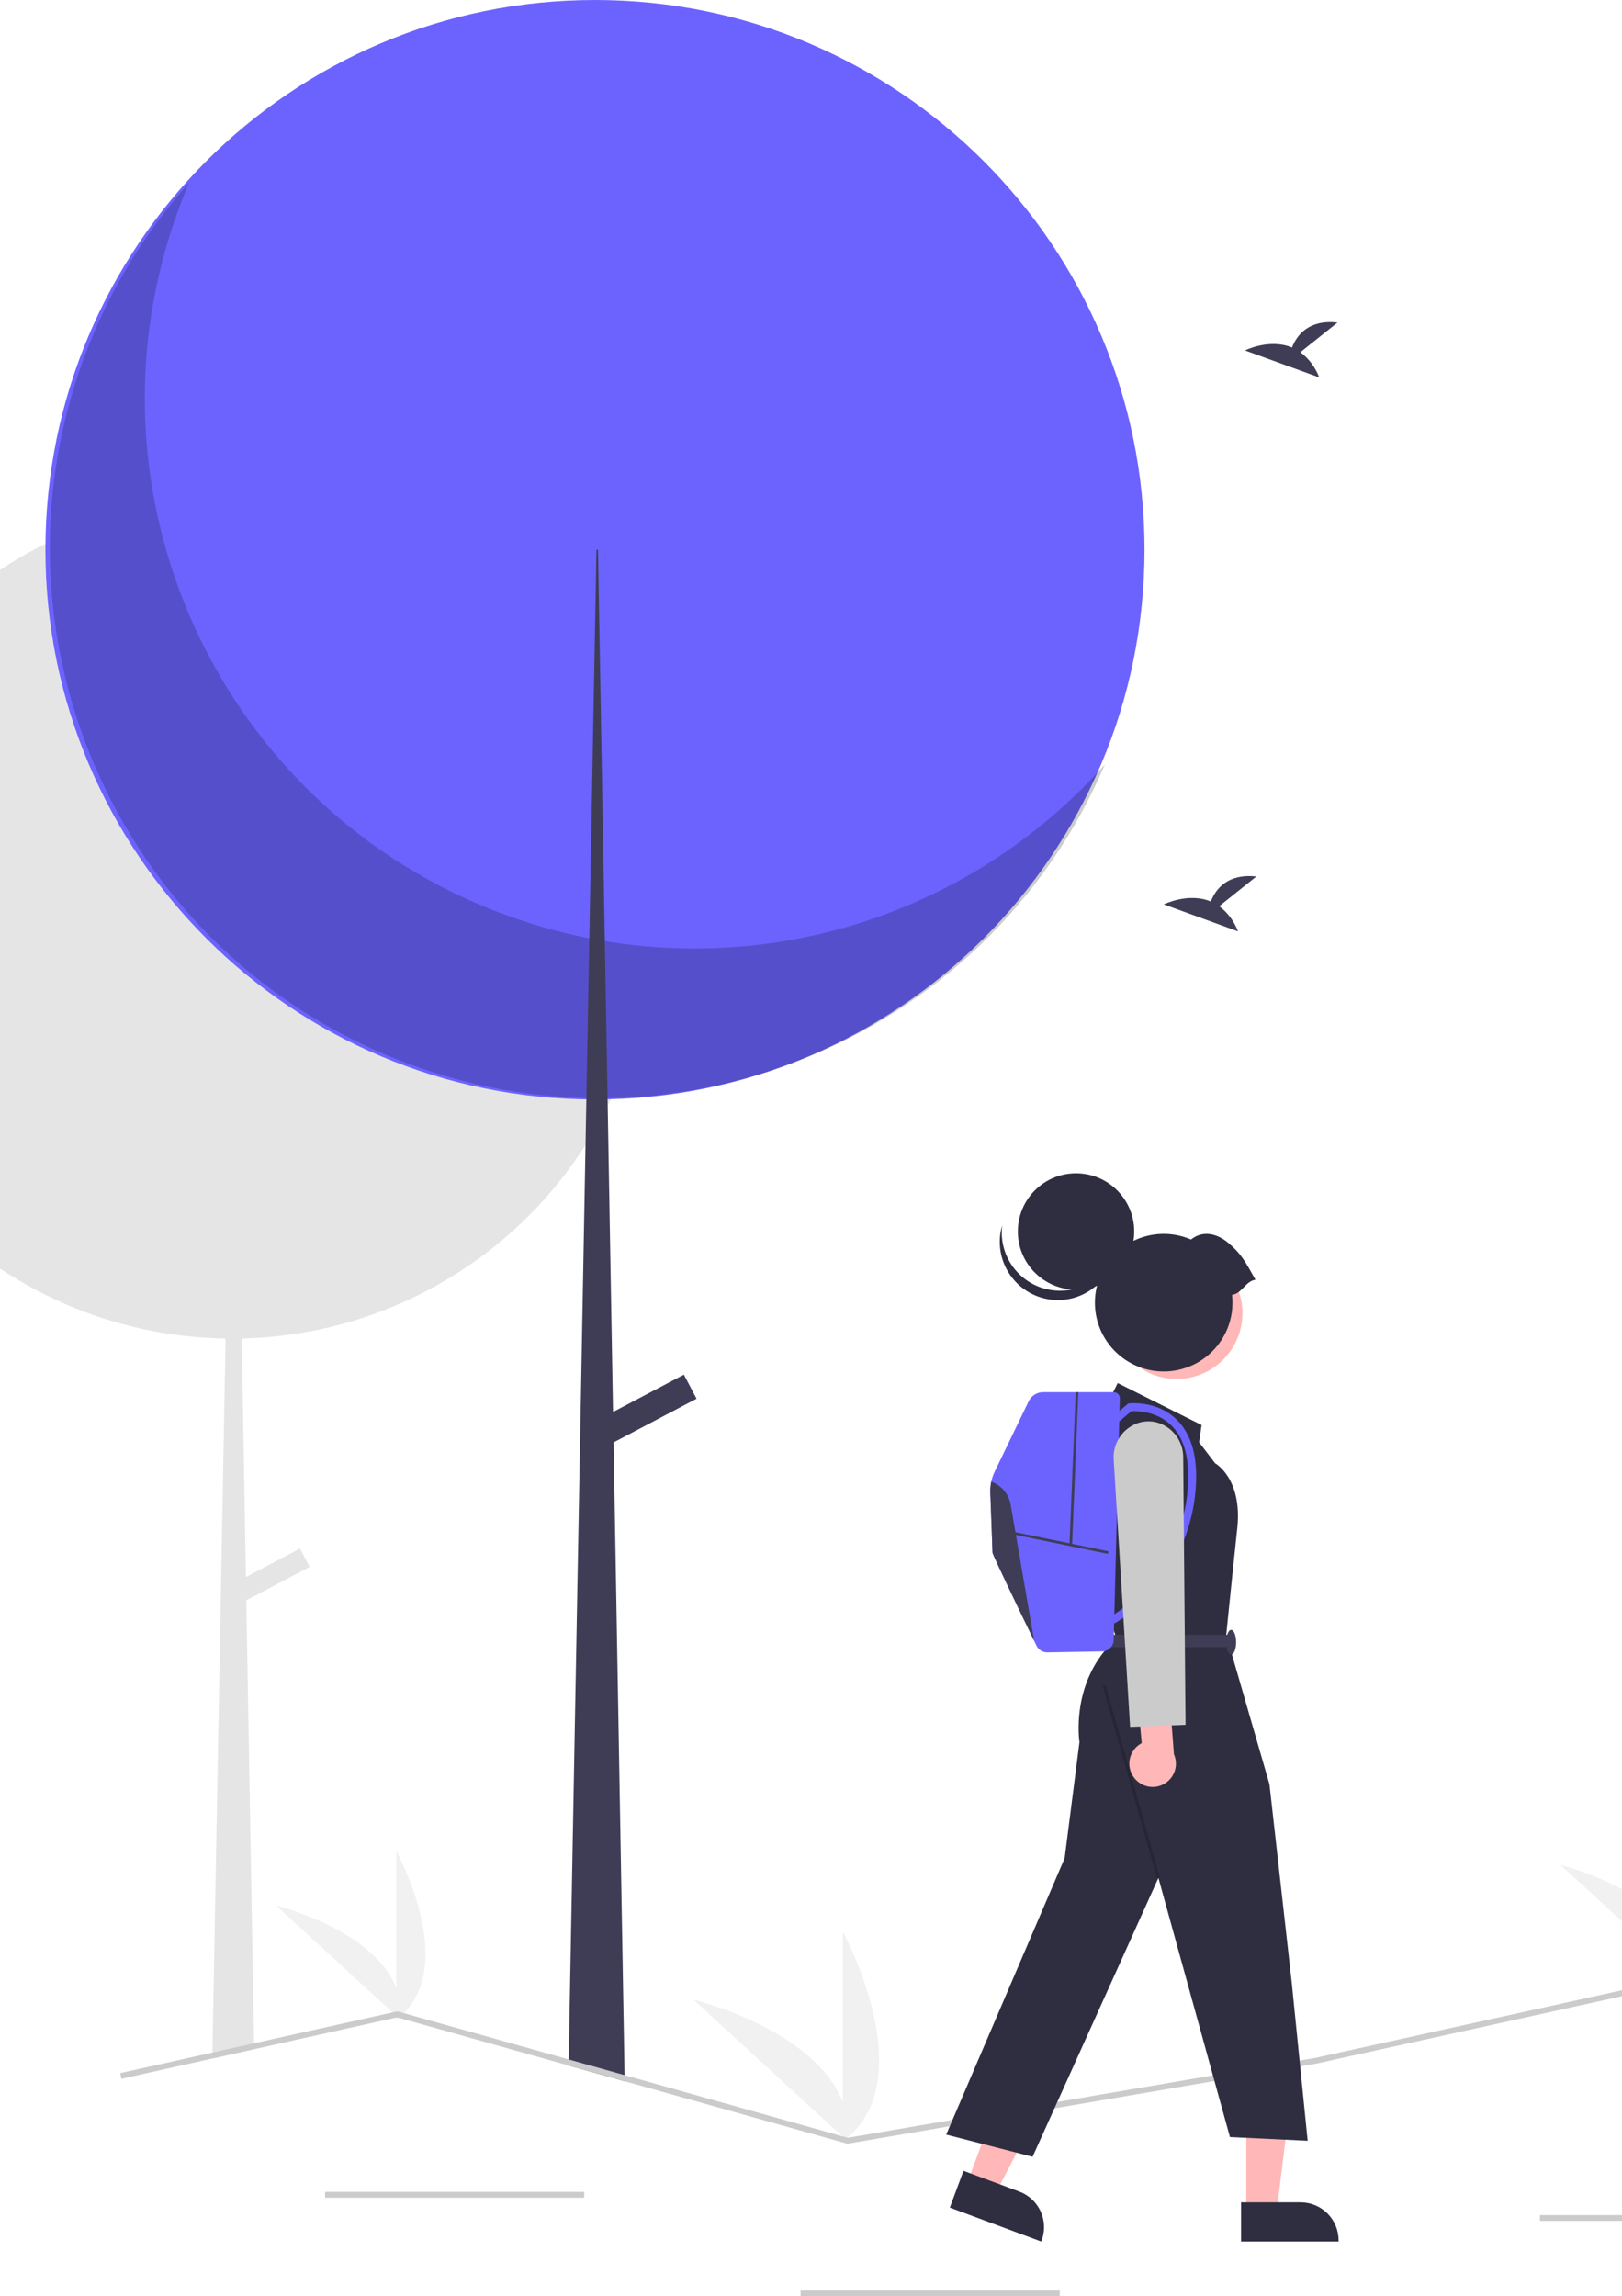 <svg width="390" height="552" viewBox="0 0 390 552" fill="none" xmlns="http://www.w3.org/2000/svg">
<g clip-path="url(#clip0_43_21)">
<path d="M156.63 220.963C156.63 223.187 156.558 225.392 156.414 227.579C155.606 240.192 152.42 252.539 147.023 263.967C146.982 264.065 146.933 264.156 146.891 264.246C146.64 264.776 146.382 265.306 146.117 265.829C144.512 269.061 142.732 272.203 140.784 275.241C131.886 289.187 119.69 300.727 105.275 308.84C90.859 316.954 74.667 321.391 58.13 321.76L59.127 379.099L72.128 372.252L74.45 376.666L59.224 384.684L61.086 491.177L61.106 492.599L51.053 494.838L51.074 493.408L54.239 321.767C40.928 321.576 27.788 318.742 15.581 313.43C3.373 308.118 -7.657 300.434 -16.87 290.824C-17.504 290.169 -18.132 289.492 -18.745 288.823C-18.773 288.795 -18.794 288.767 -18.815 288.746C-26.491 280.374 -32.7 270.767 -37.178 260.328C-37.08 260.439 -36.976 260.544 -36.878 260.656C-47 236.985 -47.686 210.339 -38.797 186.179C-29.908 162.018 -12.116 142.172 10.932 130.708C11.281 130.533 11.636 130.366 11.985 130.192C34.784 119.209 60.877 117.194 85.092 124.546C109.306 131.897 129.875 148.08 142.722 169.884C143.335 170.916 143.928 171.969 144.5 173.029C152.48 187.744 156.65 204.223 156.63 220.963Z" fill="#E5E5E5"/>
<path d="M143.059 264.301C216.037 264.301 275.197 205.135 275.197 132.151C275.197 59.166 216.037 0 143.059 0C70.082 0 10.921 59.166 10.921 132.151C10.921 205.135 70.082 264.301 143.059 264.301Z" fill="#6C63FF"/>
<path opacity="0.2" d="M45.493 43.884C16.804 110.999 47.949 188.666 115.058 217.357C140.518 228.243 168.755 230.855 195.78 224.824C222.806 218.794 247.254 204.426 265.673 183.749C236.988 250.865 159.33 282.018 92.22 253.329C25.109 224.641 -6.04 146.975 22.646 79.858C28.265 66.71 35.981 54.561 45.493 43.884Z" fill="black"/>
<path d="M150.209 500.297L136.713 496.511L136.74 495.061L140.784 275.241L140.986 264.281L140.993 263.96L141.697 225.558L142.722 169.891V169.885L143.419 132.151H143.789L144.5 173.029L145.427 226.234L146.089 263.988V264.267L146.117 265.822V265.829L147.4 339.42L147.532 346.734L150.182 498.833L150.209 500.297Z" fill="#3F3D56"/>
<path d="M164.438 330.448L142.595 341.949L145.639 347.731L167.482 336.23L164.438 330.448Z" fill="#3F3D56"/>
<path d="M140.47 526.9H78.165V528.295H140.47V526.9Z" fill="#CBCBCB"/>
<path d="M254.803 550.606H192.498V552H254.803V550.606Z" fill="#CBCBCB"/>
<path d="M432.577 532.478H370.271V533.872H432.577V532.478Z" fill="#CBCBCB"/>
<path d="M405.095 475.734L375.219 448.304C375.219 448.304 407.088 456.106 405.095 475.734Z" fill="#F1F1F1"/>
<path d="M95.281 485.502V444.942C95.281 444.942 111.086 473.697 95.281 485.502Z" fill="#F1F1F1"/>
<path d="M96.257 485.495L66.381 458.065C66.381 458.065 98.25 465.867 96.257 485.495Z" fill="#F1F1F1"/>
<path d="M202.642 514.785V464.348C202.642 464.348 222.296 500.106 202.642 514.785Z" fill="#F1F1F1"/>
<path d="M203.856 514.776L166.705 480.667C166.705 480.667 206.335 490.369 203.856 514.776Z" fill="#F1F1F1"/>
<path d="M522 508.615L521.617 509.96L404.614 476.633L316.473 496.065L203.751 515.322L203.597 515.28L150.209 500.297L136.713 496.511L95.49 484.937L61.106 492.6L51.053 494.838L29.198 499.711L28.898 498.352L51.075 493.408L61.086 491.177L95.532 483.501L95.699 483.543L136.74 495.061L150.182 498.833L203.82 513.893L316.201 494.698L404.656 475.197L404.83 475.239L522 508.615Z" fill="#CBCBCB"/>
<path d="M312.674 84.668L321.594 77.533C314.665 76.769 311.818 80.548 310.652 83.54C305.239 81.292 299.345 84.238 299.345 84.238L317.193 90.718C316.292 88.313 314.725 86.214 312.674 84.668Z" fill="#3F3D56"/>
<path d="M293.154 217.837L302.074 210.702C295.145 209.938 292.297 213.717 291.132 216.709C285.719 214.461 279.825 217.407 279.825 217.407L297.672 223.887C296.772 221.482 295.205 219.383 293.154 217.837Z" fill="#3F3D56"/>
<path d="M232.575 524.712L239.393 527.245L252.406 502.152L242.344 498.414L232.575 524.712Z" fill="#FFB7B7"/>
<path d="M231.663 521.839L245.089 526.828C247.358 527.671 249.2 529.382 250.208 531.583C251.216 533.784 251.309 536.295 250.466 538.565L250.363 538.843L228.381 530.675L231.663 521.839Z" fill="#2F2E41"/>
<path d="M299.666 531.792L306.939 531.792L310.399 503.737L299.665 503.737L299.666 531.792Z" fill="#FFB7B7"/>
<path d="M298.404 529.417L312.727 529.417C315.147 529.417 317.47 530.379 319.181 532.09C320.893 533.802 321.855 536.124 321.855 538.545V538.842L298.404 538.843L298.404 529.417Z" fill="#2F2E41"/>
<path d="M266.369 337.22L268.742 332.473L288.911 342.559L288.318 346.712L292.174 351.755C292.174 351.755 298.699 355.315 297.513 367.18L296.327 378.453L294.843 392.988L305.225 428.881L310.564 476.344L314.42 514.61L295.733 513.72L278.53 451.426L248.276 518.466L227.513 513.127L255.988 446.68L259.547 418.795C259.547 418.795 257.174 403.964 268.445 393.878L266.665 388.538V381.959L260.733 350.568L266.369 337.22Z" fill="#2F2E41"/>
<path opacity="0.2" d="M265.815 405.056L265.144 405.245L278.194 451.52L278.865 451.331L265.815 405.056Z" fill="black"/>
<path d="M266.962 395.954H296.03V392.988H266.962V395.954Z" fill="#3F3D56"/>
<path d="M296.03 397.734C296.685 397.734 297.216 396.406 297.216 394.768C297.216 393.129 296.685 391.801 296.03 391.801C295.375 391.801 294.844 393.129 294.844 394.768C294.844 396.406 295.375 397.734 296.03 397.734Z" fill="#3F3D56"/>
<path d="M296.796 323.256C300.985 315.592 298.169 305.984 290.506 301.794C282.843 297.605 273.236 300.422 269.047 308.085C264.858 315.749 267.674 325.357 275.337 329.547C283 333.736 292.607 330.92 296.796 323.256Z" fill="#FFB7B7"/>
<path d="M258.724 310.025C266.45 310.025 272.713 303.762 272.713 296.035C272.713 288.308 266.45 282.045 258.724 282.045C250.999 282.045 244.736 288.308 244.736 296.035C244.736 303.762 250.999 310.025 258.724 310.025Z" fill="#2F2E41"/>
<path d="M240.972 294.536C240.421 296.39 240.259 298.338 240.498 300.257C240.737 302.177 241.371 304.025 242.361 305.687C243.35 307.349 244.674 308.787 246.247 309.912C247.821 311.036 249.61 311.822 251.502 312.22C253.395 312.618 255.349 312.619 257.242 312.223C259.135 311.828 260.926 311.044 262.5 309.921C264.075 308.799 265.4 307.362 266.392 305.701C267.383 304.041 268.02 302.193 268.261 300.274C267.259 303.639 265.028 306.505 262.01 308.302C258.993 310.098 255.411 310.695 251.975 309.972C248.539 309.25 245.5 307.261 243.462 304.402C241.423 301.542 240.535 298.021 240.972 294.536Z" fill="#2F2E41"/>
<path d="M296.237 311.28C296.647 314.896 295.854 318.547 293.979 321.667C292.104 324.786 289.253 327.2 285.868 328.535C282.482 329.869 278.751 330.05 275.252 329.049C271.753 328.047 268.683 325.92 266.516 322.996C264.349 320.072 263.206 316.515 263.266 312.876C263.325 309.237 264.583 305.719 266.844 302.867C269.106 300.016 272.244 297.99 275.774 297.103C279.304 296.217 283.027 296.519 286.367 297.963C289.13 295.735 292.555 296.426 295.339 298.777C298.488 301.436 299.422 303.263 301.865 307.635C299.463 307.973 298.638 310.943 296.237 311.28Z" fill="#2F2E41"/>
<path d="M238.112 358.838C238.289 363.525 238.64 372.75 238.64 373.22C238.64 373.717 245.633 388.197 248.654 394.429V394.432C248.869 394.871 249.062 395.27 249.232 395.62C249.466 396.104 249.833 396.51 250.291 396.792C250.748 397.073 251.277 397.217 251.814 397.207L265.016 396.97C265.742 396.957 266.435 396.665 266.95 396.154C267.465 395.643 267.763 394.952 267.781 394.227L269.254 336.138C269.259 335.946 269.225 335.756 269.155 335.577C269.085 335.399 268.98 335.236 268.847 335.099C268.713 334.962 268.553 334.853 268.377 334.778C268.2 334.704 268.011 334.665 267.819 334.665H250.793C250.074 334.666 249.37 334.869 248.76 335.251C248.151 335.633 247.662 336.179 247.349 336.827L239.177 353.734C238.411 355.323 238.046 357.075 238.112 358.838Z" fill="#6C63FF"/>
<path d="M268.011 390.241C271.399 388.187 274.443 385.614 277.032 382.616C283.047 375.85 286.706 367.314 287.458 358.291C288.129 350.571 286.597 344.833 282.905 341.236C278.212 336.662 271.825 337.327 271.555 337.358L271.269 337.39L266.941 341.052L268.166 342.5L272.038 339.223C273.224 339.163 278.063 339.151 281.598 342.609C284.851 345.792 286.187 351.013 285.569 358.127C284.853 366.718 281.379 374.847 275.664 381.301C273.199 384.153 270.309 386.608 267.096 388.58L268.011 390.241Z" fill="#6C63FF"/>
<path d="M243.443 368.172L243.316 368.791L266.384 373.529L266.511 372.91L243.443 368.172Z" fill="#3F3D56"/>
<path d="M258.648 334.652L257.149 371.362L257.781 371.387L259.279 334.678L258.648 334.652Z" fill="#3F3D56"/>
<path d="M238.112 358.838C238.289 363.525 238.64 372.75 238.64 373.22C238.64 373.717 245.633 388.197 248.654 394.429L243.023 361.73C242.805 360.472 242.257 359.294 241.435 358.317C240.613 357.341 239.546 356.6 238.343 356.171C238.154 357.047 238.076 357.943 238.112 358.838Z" fill="#3F3D56"/>
<path d="M272.709 427.367C272.211 426.724 271.859 425.98 271.679 425.187C271.499 424.394 271.495 423.571 271.668 422.776C271.84 421.981 272.185 421.234 272.677 420.587C273.17 419.94 273.798 419.408 274.518 419.03L273.374 406.369L280.898 403.797L282.263 421.7C282.817 422.952 282.894 424.363 282.477 425.668C282.061 426.972 281.18 428.078 280.003 428.777C278.825 429.475 277.432 429.718 276.088 429.458C274.744 429.198 273.541 428.454 272.709 427.367Z" fill="#FFB7B7"/>
<path d="M267.785 350.951C267.638 349.029 268.135 347.112 269.198 345.503C270.261 343.895 271.83 342.686 273.656 342.067C275.266 341.535 277.005 341.537 278.614 342.072C280.337 342.659 281.831 343.772 282.886 345.254C283.941 346.737 284.503 348.513 284.494 350.333L285.058 414.632L271.726 415.115L267.785 350.951Z" fill="#CBCBCB"/>
</g>
<defs>
<clipPath id="clip0_43_21">
<rect width="567" height="552" fill="white" transform="translate(-45)"/>
</clipPath>
</defs>
</svg>
